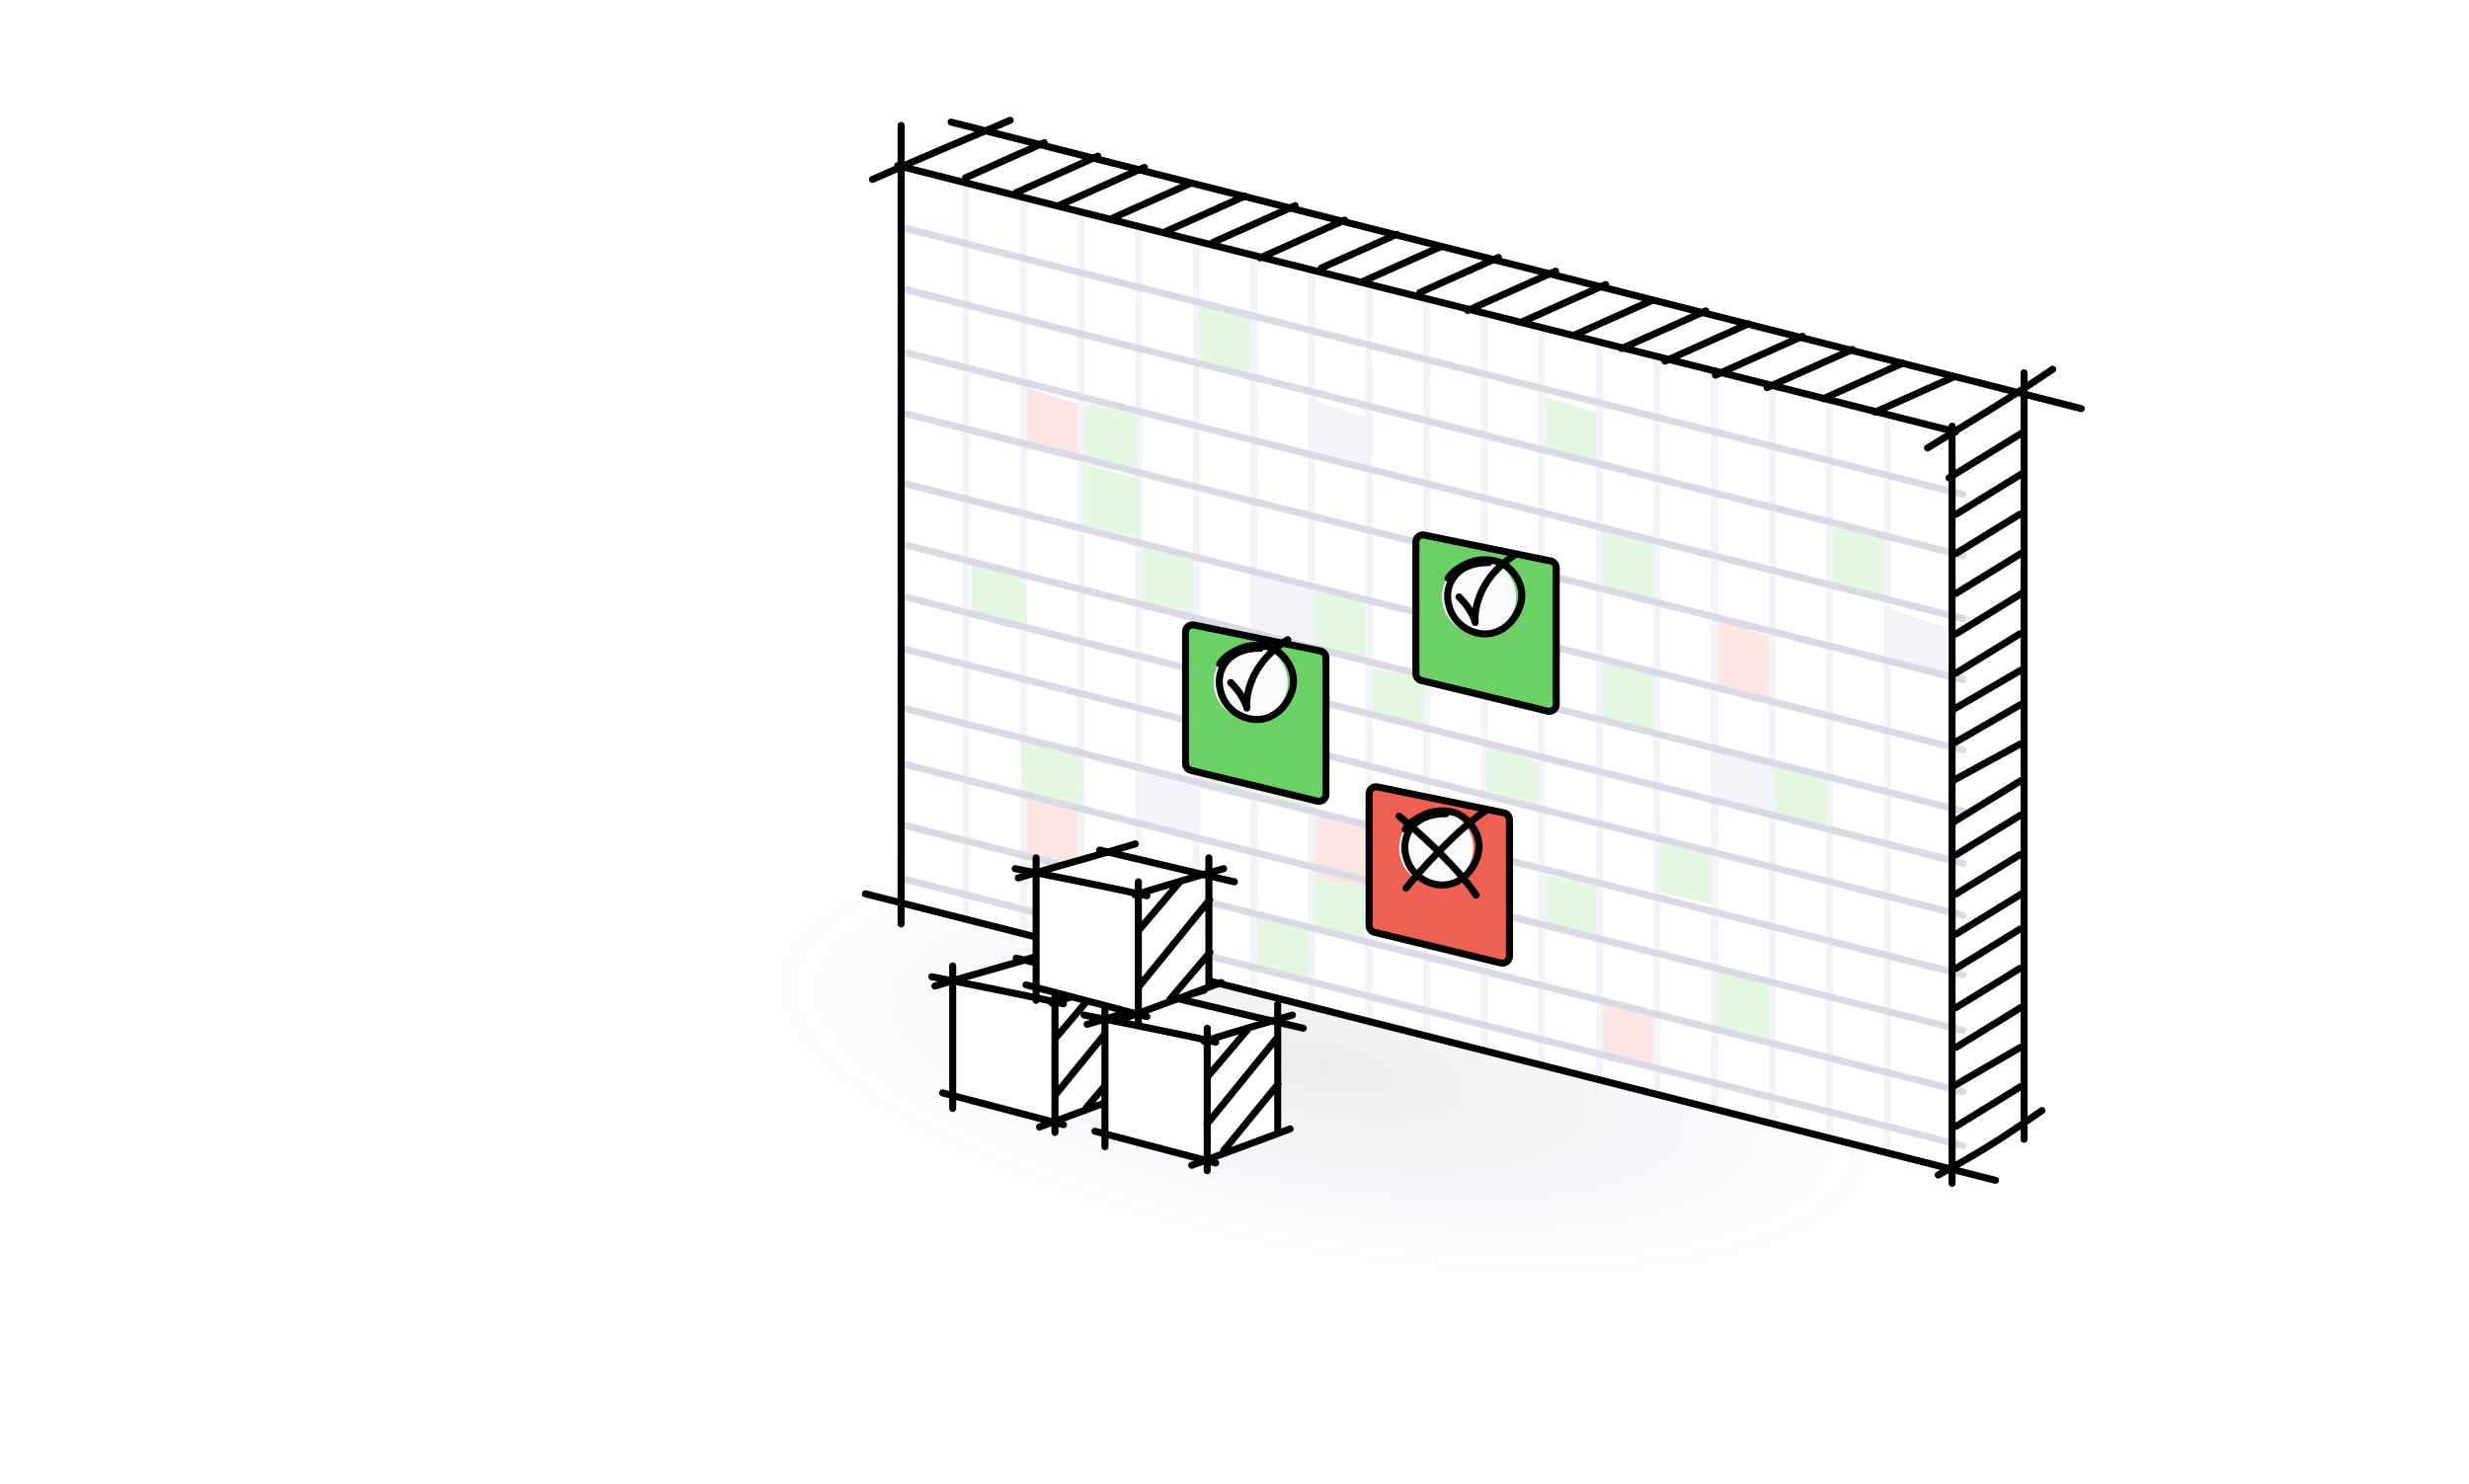 <svg fill="none" height="211" viewBox="0 0 351 211" width="351" xmlns="http://www.w3.org/2000/svg" xmlns:xlink="http://www.w3.org/1999/xlink"><filter id="a" color-interpolation-filters="sRGB" filterUnits="userSpaceOnUse" height="34.081" width="28.951" x="164.048" y="84.357"><feFlood flood-opacity="0" result="BackgroundImageFix"/><feColorMatrix in="SourceAlpha" result="hardAlpha" values="0 0 0 0 0 0 0 0 0 0 0 0 0 0 0 0 0 0 127 0"/><feOffset dy="4"/><feGaussianBlur stdDeviation="2"/><feColorMatrix values="0 0 0 0 0 0 0 0 0 0 0 0 0 0 0 0 0 0 0.05 0"/><feBlend in2="BackgroundImageFix" result="effect1_dropShadow_1114:12855"/><feBlend in="SourceGraphic" in2="effect1_dropShadow_1114:12855" result="shape"/></filter><filter id="b" color-interpolation-filters="sRGB" filterUnits="userSpaceOnUse" height="34.081" width="28.951" x="196.788" y="71.568"><feFlood flood-opacity="0" result="BackgroundImageFix"/><feColorMatrix in="SourceAlpha" result="hardAlpha" values="0 0 0 0 0 0 0 0 0 0 0 0 0 0 0 0 0 0 127 0"/><feOffset dy="4"/><feGaussianBlur stdDeviation="2"/><feColorMatrix values="0 0 0 0 0 0 0 0 0 0 0 0 0 0 0 0 0 0 0.05 0"/><feBlend in2="BackgroundImageFix" result="effect1_dropShadow_1114:12855"/><feBlend in="SourceGraphic" in2="effect1_dropShadow_1114:12855" result="shape"/></filter><filter id="c" color-interpolation-filters="sRGB" filterUnits="userSpaceOnUse" height="34.081" width="28.951" x="190.138" y="107.378"><feFlood flood-opacity="0" result="BackgroundImageFix"/><feColorMatrix in="SourceAlpha" result="hardAlpha" values="0 0 0 0 0 0 0 0 0 0 0 0 0 0 0 0 0 0 127 0"/><feOffset dy="4"/><feGaussianBlur stdDeviation="2"/><feColorMatrix values="0 0 0 0 0 0 0 0 0 0 0 0 0 0 0 0 0 0 0.05 0"/><feBlend in2="BackgroundImageFix" result="effect1_dropShadow_1114:12855"/><feBlend in="SourceGraphic" in2="effect1_dropShadow_1114:12855" result="shape"/></filter><radialGradient id="d" cx="0" cy="0" gradientTransform="matrix(-5.561 31.808 -94.867 -16.584 188.116 151.633)" gradientUnits="userSpaceOnUse" r="1"><stop offset="0" stop-opacity=".73"/><stop offset="1" stop-color="#3e7bfa" stop-opacity="0"/></radialGradient><path d="m349.829 172.372c-4.843 32.274-86.822 46.725-183.106 32.277-96.283-14.449-170.41-52.325-165.567-84.599 4.844-32.274 86.822-46.725 183.106-32.277 96.283 14.448 170.41 52.324 165.567 84.599z" fill="url(#d)" fill-opacity=".1"/><path d="m128.723 128.522v-103.56l10.695-6.428 148.305 37.853v102.846l-10.695 7.142z" fill="#fff"/><path d="m194.893 101.769v-6.906l7.93 1.79v6.907zm-16.37 11.766v-6.906l7.93 1.791v6.906zm7.674 18.673v-8.441l7.929 1.79v8.441zm.256-40.158v-8.185l7.929 1.79v8.185zm-16.37 19.951v-6.906l7.929 1.79v6.906z" fill="#e4f7e1"/><path d="m178.523 138.091v-7.93l7.93 1.791v8.185zm48.855-35.555v-8.696l7.929 2.046v8.441zm-16.37 10.999v-7.673l7.929 2.557v6.907zm8.441 17.649v-6.906l7.929 1.79v7.674zm16.626-4.23v-7.674l7.929 2.558v6.906zm7.929 19.017v-7.81l7.93 1.626v8.742zm-24.3-81.891v-7.674l7.929 2.558v6.906zm7.929 19.016v-7.81l7.929 1.627v8.741z" fill="#e4f7e1"/><path d="m243.748 97.677v-9.72l7.929 2.558v8.952zm-57.295 26.857v-9.72l7.929 2.558v8.953z" fill="#fbe6e4"/><path d="m161.897 117.116v-7.929l7.93 2.558v7.162zm16.882-27.624v-7.93l7.929 2.558v7.162zm8.185-24.555v-7.93l7.93 2.558v7.162zm56.784 49.25v-7.929l7.929 2.558v7.162zm25.067-19.579v-7.93l7.929 2.558v7.162z" fill="#f3f3fa"/><path d="m145.527 121.465v-8.697l7.93 2.558v7.929zm0-57.807v-8.697l7.93 2.558v7.93zm82.362 86.966v-8.697l7.93 2.558v7.929z" fill="#fbe6e4"/><path d="m260.118 83.353v-8.696l7.929 2.046v8.44zm-7.929 32.229v-6.906l7.929 1.79v7.674zm-82.107-63.69v-8.697l7.929 2.047v8.44zm-15.858 13.045v-7.674l7.417 1.79.512 8.442zm7.929 21.741-.512-8.952 8.441 1.79.512 8.185z" fill="#e4f7e1"/><path d="m137.342 26.058v104.872m8.185-102.57v104.615m81.85-84.408.001 104.871m-40.925-114.847v104.615m81.849-83.896.001 104.87m-114.591-134.03v104.36m81.85-83.642v104.871m-40.925-116.636v106.15m-32.74-112.801v104.359m81.85-83.384.001 104.359m-40.926-115.102.001 104.359m-32.741-112.801.001 104.359m81.849-83.382.001 104.081m-40.925-114.57v104.103m-32.741-112.545.001 104.104m81.85-83.386v104.849m-40.926-114.823v104.615" stroke="#f3f3fa" stroke-linecap="round" stroke-linejoin="round"/><path d="m153.967 74.701v-8.696l7.929 2.046v8.441l-7.929-1.79zm-15.859 12.489v-7.673l7.418 1.79.512 8.441zm7.418 26.283-.512-8.952 8.441 1.79.512 8.185z" fill="#e4f7e1"/><path d="m279.055 70.309c-60.997-15.468-88.923-22.265-150.399-37.855m150.4 46.551c-60.997-15.468-88.924-22.265-150.4-37.855m150.4 46.808c-60.997-15.468-88.924-22.265-150.4-37.855m150.4 46.551c-60.997-15.468-88.924-22.265-150.4-37.855m150.399 47.831c-60.997-15.468-88.924-22.265-150.4-37.855m150.4 46.552c-60.997-15.468-88.923-22.266-150.399-37.855m150.399 45.272c-60.997-15.468-88.924-22.266-150.399-37.856m150.4 45.274c-60.997-15.468-88.924-22.266-150.4-37.856m150.399 46.297c-60.997-15.468-88.924-22.265-150.4-37.855m150.4 45.784c-60.997-15.468-88.924-22.265-150.4-37.855m150.4 46.551c-60.997-15.468-88.924-22.265-150.4-37.855m150.401 45.529c-60.997-15.468-88.924-22.265-150.4-37.855" stroke="#d9dae6" stroke-linecap="round" stroke-linejoin="round"/><path d="m128.102 17.834v113.545m149.409-70.791v107.684m6.171-.437-160.659-40.742m164.722-74.084v108.985m8.135-103.891-160.66-40.742m140.323 149.725c5.593-3.055 8.135-4.583 14.744-9.167m-16.269-94.216c6.61-4.075 12.109-7.289 17.795-11.205m-167.778-26.989c8.134-3.565 11.558-4.997 19.574-8.404" stroke="#000" stroke-linecap="round" stroke-linejoin="round"/><path d="m278.022 61.405c-60.997-15.469-88.924-22.266-150.399-37.856m9.641 1.732 11.185-5m7.627 1.92-11.638 5.203m18.247-3.606-12.241 5.472m18.851-3.226-11.51 5.145m19.183-3.298-11.174 4.995m18.339-3.647-11.666 5.215m18.69-3.153-12.016 5.371m19.431-3.36-10.756 4.809m17.061-3.076-11.056 4.942m8.01 1.62 11.188-5m8.134 1.947-12.512 5.594m19.63-3.69-11.76 5.257m18.37-3.01-10.89 4.868m18.516-3.369-11.98 5.355m18.043-3.514-11.873 5.307m19.537-3.532-12.359 5.525m33.71.33-11.021 4.928m3.922-6.955-11.304 5.053m4.168-7.01-12.137 5.424m36.543 6.263-10.677 6.566m10.677-.774-9.66 5.941m9.062 0-9.062 5.574m9.657-.26-9.66 5.941m9.352 0-9.352 5.752m9.062 0-9.062 5.574m9.152-.37-9.659 5.619m9.659-.743-9.659 5.574m9.659 0-9.659 5.26m9.66 0-9.66 5.941m9.66-1.064-9.176 5.643m9.062 0-9.062 5.574m9.685-.248-9.66 5.942m9.078-.707-9.078 5.583m9.062 0-9.062 5.574m9.152.021-9.151 5.628m9.151 0-9.661 5.602m9.661 0-9.152 5.628" stroke="#000" stroke-linecap="round" stroke-linejoin="round"/><g filter="url(#a)"><path d="m168.548 104.577v-18.72a1 1 0 0 1 1.201-.979l17.951 3.682a1 1 0 0 1 .799.98v19.398a1 1 0 0 1 -1.236.972l-17.951-4.361a1 1 0 0 1 -.764-.972z" fill="#6bd167"/><path d="m168.548 104.577v-18.72a1 1 0 0 1 1.201-.979l17.951 3.682a1 1 0 0 1 .799.98v19.398a1 1 0 0 1 -1.236.972l-17.951-4.361a1 1 0 0 1 -.764-.972z" stroke="#000"/></g><g filter="url(#b)"><path d="m201.288 91.788v-18.72a1 1 0 0 1 1.201-.979l17.951 3.682a1 1 0 0 1 .799.98v19.398a1 1 0 0 1 -1.236.972l-17.951-4.361a1 1 0 0 1 -.764-.972z" fill="#6bd167"/><path d="m201.288 91.788v-18.72a1 1 0 0 1 1.201-.979l17.951 3.682a1 1 0 0 1 .799.98v19.398a1 1 0 0 1 -1.236.972l-17.951-4.361a1 1 0 0 1 -.764-.972z" stroke="#000"/></g><g filter="url(#c)"><path d="m194.638 127.597v-18.719a.999.999 0 0 1 1.201-.979l17.951 3.682a1 1 0 0 1 .799.98v19.398a1 1 0 0 1 -1.236.971l-17.951-4.361a1 1 0 0 1 -.764-.972z" fill="#ee5f54"/><path d="m194.638 127.597v-18.719a.999.999 0 0 1 1.201-.979l17.951 3.682a1 1 0 0 1 .799.98v19.398a1 1 0 0 1 -1.236.971l-17.951-4.361a1 1 0 0 1 -.764-.972z" stroke="#000"/></g><circle cx="177.799" cy="97.044" fill="#fafbfc" r="5.275"/><path d="m174.958 97.058c.968.968 1.774 2.034 2.297 3.529.102 1.012-1.135-5.25 5.819-9.63" stroke="#000" stroke-linecap="round" stroke-linejoin="round"/><path d="m179.191 92.167c-4.879 0-6.176 3.28-5.793 5.547.296 1.751 1.242 3.136 2.744 3.938 2.987 1.595 6.008.203 7.318-2.835 1.427-3.307-1.067-6.024-2.634-6.65-1.289-.516-3.04-.546-4.379 0-1.179.481-2.413 1.207-3.049 2.24" stroke="#000" stroke-linecap="round" stroke-linejoin="round"/><circle cx="204.174" cy="120.578" fill="#fafbfc" r="5.275"/><path d="m205.566 115.701c-4.879 0-6.176 3.28-5.793 5.548.296 1.75 1.242 3.136 2.744 3.937 2.987 1.595 6.008.203 7.318-2.835 1.427-3.307-1.067-6.023-2.634-6.65-1.289-.515-3.04-.546-4.379 0-1.179.481-2.413 1.208-3.049 2.24" stroke="#000" stroke-linecap="round" stroke-linejoin="round"/><circle cx="210.26" cy="84.87" fill="#fafbfc" r="5.275"/><g stroke-linecap="round"><path d="m207.42 84.884c.968.968 1.774 2.034 2.297 3.529.101 1.012-1.135-5.25 5.819-9.63" stroke="#000" stroke-linejoin="round"/><path d="m211.653 79.993c-4.879 0-6.176 3.28-5.793 5.548.296 1.75 1.242 3.136 2.744 3.937 2.987 1.595 6.008.203 7.318-2.835 1.427-3.307-1.067-6.023-2.634-6.65-1.289-.515-3.04-.546-4.379 0-1.179.481-2.413 1.208-3.049 2.24" stroke="#000" stroke-linejoin="round"/><path d="m199.884 126.286c2.017-2.498 7.09-8.186 11.241-10.953" stroke="#000"/><path d="m198.898 116.051c2.499 2.017 8.187 7.09 10.954 11.241" stroke="#000"/></g><path d="m150.021 159.651-14.572-3.943v-16.201l10.287-3.086 14.315 3.514v15.773z" fill="#fff"/><path d="m132.464 138.888s13.547 2.643 18.725 3.855m-17.182 12.666 17.182 4.516m-6.719-23.68c5.947 1.432 19.166 4.515 19.166 4.515" stroke="#000" stroke-linecap="round"/><path d="m149.535 142.633c4.406-1.432 12.557-3.745 12.557-3.745m-14.319 21.368c5.618-2.049 13.988-5.177 13.988-5.177m-28.856-14.869c5.066-1.542 10.463-2.974 16.632-4.846m-14.099 1.983v20.264m14.538-16.85v20.265m10.023-23.679-.001 18.062m-9.955.262 10.065-12.378m-5.685 14.231 5.729-6.74m-10.151-3.104 5.729-6.741" stroke="#000" stroke-linecap="round"/><path d="m171.665 165.102-14.572-3.943v-16.201l10.286-3.086 14.316 3.514v15.773z" fill="#fff"/><path d="m154.107 144.339s13.548 2.644 18.725 3.855m-17.182 12.666 17.183 4.516m-6.72-23.68c5.948 1.432 19.167 4.515 19.167 4.515" stroke="#000" stroke-linecap="round"/><path d="m171.179 148.084c4.406-1.432 12.556-3.745 12.556-3.745m-14.318 21.368c5.618-2.049 13.988-5.177 13.988-5.177m-28.856-14.869c5.066-1.542 10.463-2.974 16.631-4.846m-14.098 1.983-.001 20.265m14.539-16.851-.001 20.265m10.023-23.679v18.062m-10.065-1.018 10.066-12.377m-7.695 16.161 7.746-9.472m-10.049-1.023 5.729-6.74" stroke="#000" stroke-linecap="round"/><path d="m161.878 144.286-14.573-3.943v-16.201l10.287-3.086 14.315 3.515v15.772z" fill="#fff"/><path d="m144.32 123.523s13.548 2.644 18.725 3.855m-17.182 12.666 17.182 4.516m-6.719-23.68c5.947 1.433 19.166 4.515 19.166 4.515" stroke="#000" stroke-linecap="round"/><path d="m161.391 127.268c4.407-1.432 12.557-3.745 12.557-3.745m-14.318 21.368a2395.809 2395.809 0 0 0 13.987-5.177m-28.856-14.869c5.066-1.542 10.463-2.974 16.632-4.845m-14.099 1.982v20.265m14.539-16.851-.001 20.265m10.023-23.679v18.062m-9.956.262 10.065-12.378m-5.685 14.232 5.73-6.741m-10.152-3.104 5.73-6.74" stroke="#000" stroke-linecap="round"/></svg>